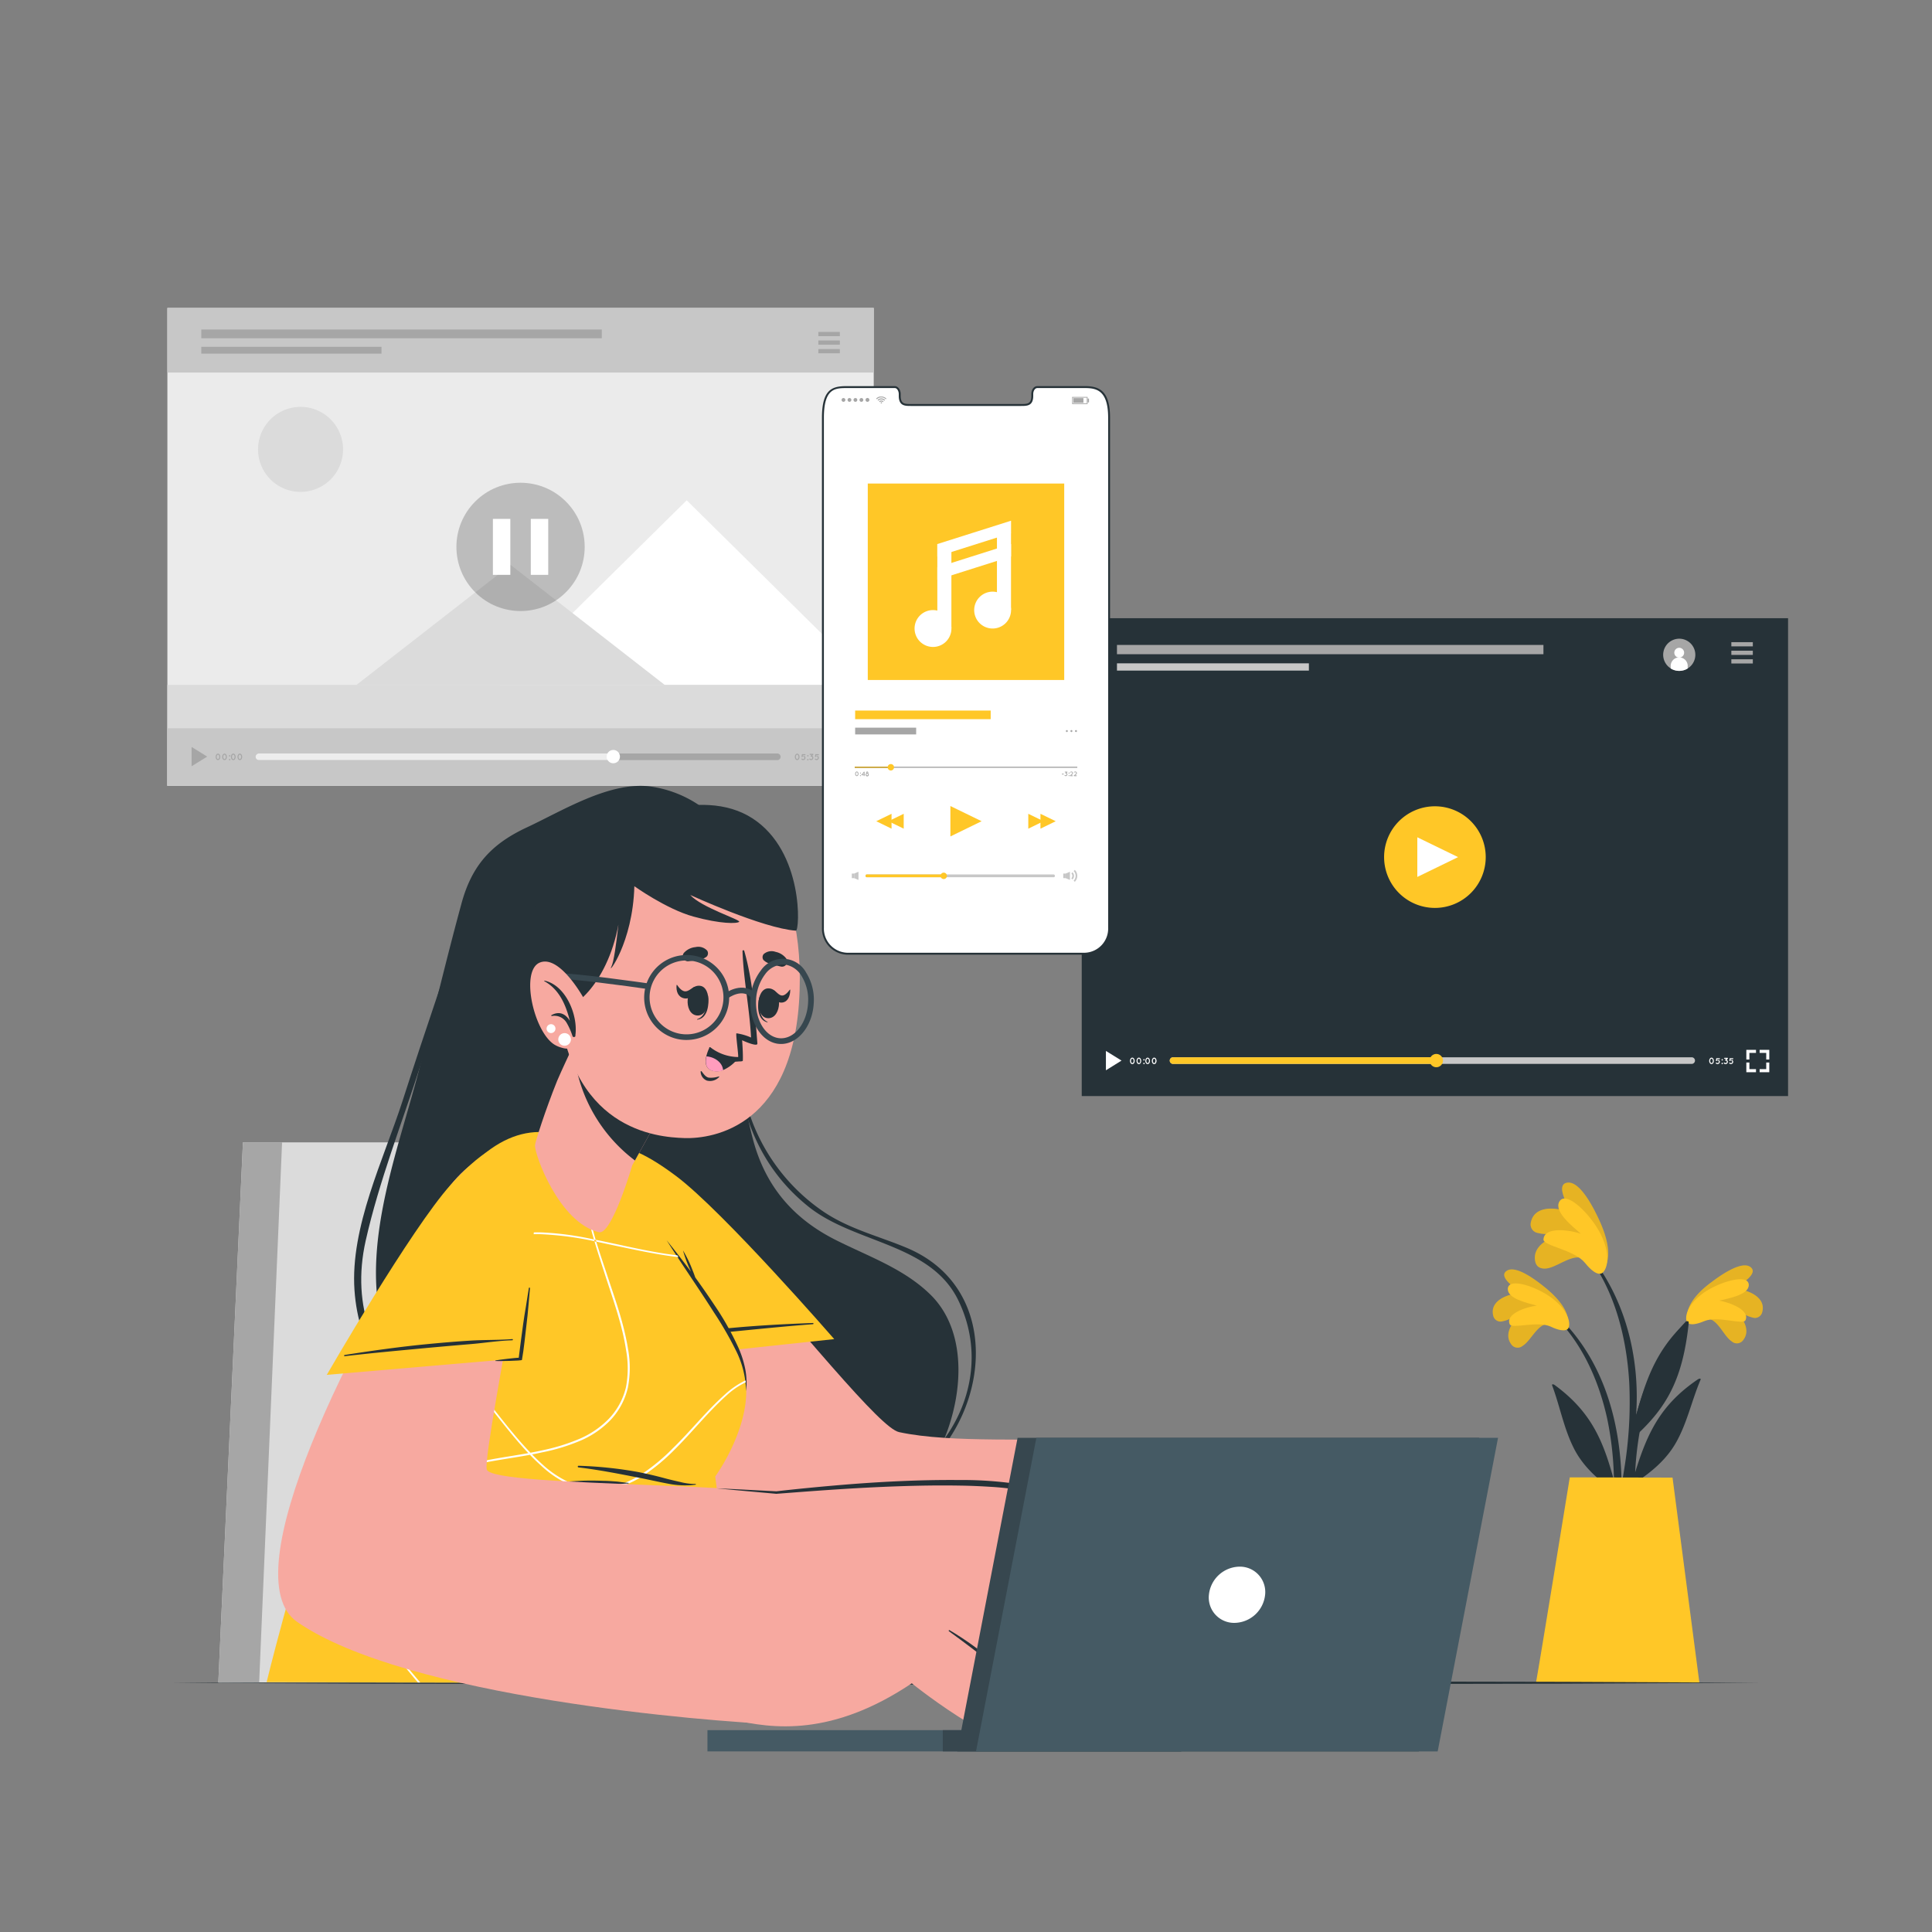 <svg xmlns="http://www.w3.org/2000/svg" viewBox="0 0 500 500"><rect x="0" y="0" width="500" height="500" fill="#808080" stroke="none"/><g id="freepik--Screens--inject-2"><rect x="279.95" y="159.99" width="182.8" height="123.67" style="fill:#263238"></rect><path d="M362.06,231.12a13.15,13.15,0,1,1,18.59,0A13.15,13.15,0,0,1,362.06,231.12Z" style="fill:#FFC727"></path><polygon points="366.8 226.95 366.8 216.69 377.35 221.82 366.8 226.95" style="fill:#fff"></polygon><path d="M437.8,273.62H303.59a.86.86,0,0,0,0,1.72H437.8a.86.86,0,1,0,0-1.72Z" style="fill:#c7c7c7"></path><path d="M303.59,273.62a.86.86,0,0,0,0,1.72h68.09v-1.72Z" style="fill:#FFC727"></path><path d="M370,274.48a1.72,1.72,0,1,1,1.72,1.72A1.72,1.72,0,0,1,370,274.48Z" style="fill:#FFC727"></path><polygon points="451.95 271.7 451.95 272.49 451.95 274.2 452.74 274.2 452.74 272.49 454.45 272.49 454.45 271.7 452.74 271.7 451.95 271.7" style="fill:#fff"></polygon><polygon points="457.1 271.7 455.39 271.7 455.39 272.49 457.1 272.49 457.1 274.2 457.89 274.2 457.89 272.49 457.89 271.7 457.1 271.7" style="fill:#fff"></polygon><polygon points="457.1 276.69 455.39 276.69 455.39 277.49 457.1 277.49 457.89 277.49 457.89 276.69 457.89 274.98 457.1 274.98 457.1 276.69" style="fill:#fff"></polygon><polygon points="452.74 274.98 451.95 274.98 451.95 276.69 451.95 277.49 452.74 277.49 454.45 277.49 454.45 276.69 452.74 276.69 452.74 274.98" style="fill:#fff"></polygon><polygon points="286.21 271.98 286.21 276.99 290.25 274.48 286.21 271.98" style="fill:#fff"></polygon><path d="M292.44,274.55a1,1,0,0,1,.16-.56.5.5,0,0,1,.89,0,1.08,1.08,0,0,1,0,1.13.5.5,0,0,1-.89,0A1,1,0,0,1,292.44,274.55Zm.94,0a.84.84,0,0,0-.11-.42c-.07-.1-.15-.15-.22-.14a.26.26,0,0,0-.23.14.75.75,0,0,0-.11.42.78.78,0,0,0,.11.43.25.25,0,0,0,.45,0A.88.88,0,0,0,293.38,274.55Z" style="fill:#fff"></path><path d="M294.14,274.55a1,1,0,0,1,.16-.56.49.49,0,0,1,.88,0,1,1,0,0,1,.16.56,1,1,0,0,1-.16.57.49.49,0,0,1-.88,0A1,1,0,0,1,294.14,274.55Zm.94,0a.75.75,0,0,0-.12-.42c-.07-.1-.14-.15-.22-.14s-.15,0-.22.14a.75.75,0,0,0-.12.42.78.78,0,0,0,.12.43.28.28,0,0,0,.22.14A.27.27,0,0,0,295,275,.78.78,0,0,0,295.08,274.55Z" style="fill:#fff"></path><path d="M296.06,274.1a.18.18,0,1,1-.18.18A.18.18,0,0,1,296.06,274.1Zm0,.95a.18.18,0,0,1,.18.18.18.18,0,0,1-.36,0A.18.18,0,0,1,296.06,275.05Z" style="fill:#fff"></path><path d="M296.41,274.55a1,1,0,0,1,.16-.56.52.52,0,0,1,.44-.27.53.53,0,0,1,.44.27,1.08,1.08,0,0,1,0,1.13.56.56,0,0,1-.44.27.54.54,0,0,1-.44-.27A1,1,0,0,1,296.41,274.55Zm.94,0a.75.75,0,0,0-.12-.42c-.07-.1-.15-.15-.22-.14s-.15,0-.23.14a.84.84,0,0,0-.11.42.88.88,0,0,0,.11.43.31.31,0,0,0,.23.14.28.28,0,0,0,.22-.14A.78.78,0,0,0,297.35,274.55Z" style="fill:#fff"></path><path d="M298.1,274.55a1,1,0,0,1,.16-.56.5.5,0,0,1,.89,0,1.08,1.08,0,0,1,0,1.13.5.5,0,0,1-.89,0A1,1,0,0,1,298.1,274.55Zm.94,0a.84.84,0,0,0-.11-.42c-.07-.1-.15-.15-.22-.14a.26.26,0,0,0-.23.14.75.75,0,0,0-.11.42.78.78,0,0,0,.11.43.25.25,0,0,0,.45,0A.88.88,0,0,0,299,274.55Z" style="fill:#fff"></path><path d="M442.34,274.55a1,1,0,0,1,.16-.56.53.53,0,0,1,.44-.27.52.52,0,0,1,.44.27,1,1,0,0,1,.16.56,1,1,0,0,1-.16.57.54.54,0,0,1-.44.27.56.56,0,0,1-.44-.27A1,1,0,0,1,442.34,274.55Zm.94,0a.84.84,0,0,0-.11-.42.26.26,0,0,0-.23-.14c-.07,0-.15,0-.22.14a.75.75,0,0,0-.12.42.78.78,0,0,0,.12.43.25.25,0,0,0,.45,0A.88.88,0,0,0,443.28,274.55Z" style="fill:#fff"></path><path d="M444.91,274.38a.58.58,0,0,1,.18.42.62.62,0,0,1-.59.59h0a.55.55,0,0,1-.41-.18.12.12,0,0,1,0-.19.14.14,0,0,1,.19,0,.29.29,0,0,0,.23.1.34.34,0,0,0,.32-.32.29.29,0,0,0-.1-.23.27.27,0,0,0-.22-.09.29.29,0,0,0-.23.09.14.14,0,0,1-.19,0l0,0h0v0h0v0l.07-.62a.15.15,0,0,1,.06-.09h0l.06,0h.7a.14.14,0,0,1,.14.14.13.13,0,0,1-.14.13h-.58l0,.24a.41.41,0,0,1,.16,0A.54.54,0,0,1,444.91,274.38Z" style="fill:#fff"></path><path d="M445.71,274.1a.18.18,0,1,1-.18.18A.18.18,0,0,1,445.71,274.1Zm0,.95a.18.18,0,0,1,.18.18.18.18,0,0,1-.36,0A.18.18,0,0,1,445.71,275.05Z" style="fill:#fff"></path><path d="M447,274.38a.58.58,0,0,1,.17.41.63.63,0,0,1-.17.42.59.59,0,0,1-.42.18.58.58,0,0,1-.42-.18.13.13,0,0,1,.19-.19.32.32,0,0,0,.23.09.31.31,0,0,0,.22-.09.29.29,0,0,0,.1-.23.34.34,0,0,0-.32-.32.12.12,0,0,1-.1,0h0a.13.13,0,0,1,0-.19l.25-.25h-.39a.13.13,0,0,1-.13-.14.13.13,0,0,1,.13-.13h.7a.13.13,0,0,1,.14.13.14.14,0,0,1,0,.07l0,0-.3.31A.66.66,0,0,1,447,274.38Z" style="fill:#fff"></path><path d="M448.38,274.38a.61.61,0,0,1,.17.42.58.58,0,0,1-.17.41.59.59,0,0,1-.42.18h0a.57.57,0,0,1-.41-.18.13.13,0,0,1,.19-.19.29.29,0,0,0,.23.1.32.32,0,0,0,.23-.1.31.31,0,0,0,.09-.22.32.32,0,0,0-.09-.23.31.31,0,0,0-.23-.09.29.29,0,0,0-.23.09.14.14,0,0,1-.19,0l0,0h0v0h0v0l.07-.62a.15.15,0,0,1,.06-.09h0l.06,0h.7a.14.14,0,0,1,.14.14.13.13,0,0,1-.14.13h-.58l0,.24a.44.44,0,0,1,.16,0A.58.58,0,0,1,448.38,274.38Z" style="fill:#fff"></path><path d="M436.77,173a3.86,3.86,0,0,1-1.2.5,4.16,4.16,0,1,1,1.2-.5Z" style="fill:#a6a6a6"></path><path d="M435.85,168.92a1.27,1.27,0,1,1-1.27-1.27A1.27,1.27,0,0,1,435.85,168.92Z" style="fill:#fff"></path><path d="M436.77,172.43V173a3.86,3.86,0,0,1-1.2.5,4.14,4.14,0,0,1-3.19-.5v-.52a2.2,2.2,0,1,1,4.39,0Z" style="fill:#fff"></path><rect x="448.07" y="166.19" width="5.56" height="1.09" style="fill:#a6a6a6"></rect><rect x="448.07" y="168.4" width="5.56" height="1.09" style="fill:#a6a6a6"></rect><rect x="448.07" y="170.62" width="5.56" height="1.09" style="fill:#a6a6a6"></rect><rect x="289.07" y="166.91" width="110.37" height="2.4" style="fill:#a6a6a6"></rect><rect x="289.07" y="171.67" width="49.67" height="1.88" style="fill:#c7c7c7"></rect><rect x="43.32" y="79.7" width="182.8" height="123.67" style="fill:#ebebeb"></rect><path d="M67,114.12a11,11,0,1,0,8.6-8.6A11,11,0,0,0,67,114.12Z" style="fill:#dbdbdb"></path><polygon points="129.32 177.27 226.12 177.27 177.72 129.48 129.32 177.27" style="fill:#fff"></polygon><polygon points="92.18 177.31 172.1 177.31 132.14 146.19 92.18 177.31" style="fill:#dbdbdb"></polygon><rect x="43.32" y="177.25" width="182.8" height="26.11" style="fill:#dbdbdb"></rect><rect x="43.32" y="188.47" width="182.8" height="14.89" style="fill:#c7c7c7"></rect><rect x="43.32" y="79.7" width="182.8" height="16.71" style="fill:#c7c7c7"></rect><circle cx="134.72" cy="141.53" r="16.6" transform="translate(-60.62 136.72) rotate(-45)" style="opacity:0.2"></circle><path d="M201.16,195H67a.86.86,0,0,0,0,1.72H201.16a.86.86,0,1,0,0-1.72Z" style="fill:#a6a6a6"></path><path d="M67,195a.86.86,0,0,0,0,1.72h91.8V195Z" style="fill:#fff;opacity:0.8"></path><path d="M157,195.81a1.72,1.72,0,1,1,1.72,1.72A1.72,1.72,0,0,1,157,195.81Z" style="fill:#fff"></path><polygon points="215.32 193.02 215.32 193.81 215.32 195.53 216.11 195.53 216.11 193.81 217.82 193.81 217.82 193.02 216.11 193.02 215.32 193.02" style="fill:#a6a6a6"></polygon><polygon points="220.47 193.02 218.76 193.02 218.76 193.81 220.47 193.81 220.47 195.53 221.26 195.53 221.26 193.81 221.26 193.02 220.47 193.02" style="fill:#a6a6a6"></polygon><polygon points="220.47 198.02 218.76 198.02 218.76 198.81 220.47 198.81 221.26 198.81 221.26 198.02 221.26 196.31 220.47 196.31 220.47 198.02" style="fill:#a6a6a6"></polygon><polygon points="216.11 196.31 215.32 196.31 215.32 198.02 215.32 198.81 216.11 198.81 217.82 198.81 217.82 198.02 216.11 198.02 216.11 196.31" style="fill:#a6a6a6"></polygon><polygon points="49.58 193.3 49.58 198.31 53.62 195.81 49.58 193.3" style="fill:#a6a6a6"></polygon><path d="M55.81,195.88a1,1,0,0,1,.16-.57.56.56,0,0,1,.44-.27.54.54,0,0,1,.44.27,1,1,0,0,1,.16.57,1,1,0,0,1-.16.57.53.53,0,0,1-.44.26.54.54,0,0,1-.44-.26A1.08,1.08,0,0,1,55.81,195.88Zm.94,0a.81.81,0,0,0-.12-.43.25.25,0,0,0-.22-.14.28.28,0,0,0-.22.14.81.81,0,0,0-.12.43.75.75,0,0,0,.12.42.3.3,0,0,0,.22.15.27.27,0,0,0,.22-.15A.75.75,0,0,0,56.75,195.88Z" style="fill:#a6a6a6"></path><path d="M57.5,195.88a1,1,0,0,1,.17-.57.54.54,0,0,1,.44-.27.56.56,0,0,1,.44.27,1,1,0,0,1,.16.57,1.08,1.08,0,0,1-.16.57.54.54,0,0,1-.44.26.53.53,0,0,1-.44-.26A1.09,1.09,0,0,1,57.5,195.88Zm.94,0a.81.81,0,0,0-.11-.43.25.25,0,0,0-.45,0,.91.91,0,0,0-.11.43.84.84,0,0,0,.11.42.24.24,0,0,0,.45,0A.75.75,0,0,0,58.44,195.88Z" style="fill:#a6a6a6"></path><path d="M59.43,195.42a.19.19,0,0,1,.18.18.19.19,0,0,1-.18.18.18.18,0,0,1-.18-.18A.19.19,0,0,1,59.43,195.42Zm0,1a.18.18,0,0,1,0,.36.18.18,0,1,1,0-.36Z" style="fill:#a6a6a6"></path><path d="M59.77,195.88a1,1,0,0,1,.16-.57.5.5,0,0,1,.89,0,1,1,0,0,1,.16.57,1.08,1.08,0,0,1-.16.57.51.51,0,0,1-.89,0A1.08,1.08,0,0,1,59.77,195.88Zm.94,0a.81.81,0,0,0-.11-.43.25.25,0,0,0-.45,0,.81.81,0,0,0-.11.43.75.75,0,0,0,.11.42.24.24,0,0,0,.45,0A.75.75,0,0,0,60.71,195.88Z" style="fill:#a6a6a6"></path><path d="M61.47,195.88a1,1,0,0,1,.16-.57.49.49,0,0,1,.88,0,1,1,0,0,1,.16.57,1.08,1.08,0,0,1-.16.57.5.5,0,0,1-.88,0A1,1,0,0,1,61.47,195.88Zm.94,0a.81.81,0,0,0-.12-.43.25.25,0,0,0-.22-.14.28.28,0,0,0-.22.14.81.81,0,0,0-.12.43.75.75,0,0,0,.12.42.3.3,0,0,0,.22.15.27.27,0,0,0,.22-.15A.75.75,0,0,0,62.41,195.88Z" style="fill:#a6a6a6"></path><path d="M205.71,195.88a1,1,0,0,1,.16-.57.54.54,0,0,1,.44-.27.56.56,0,0,1,.44.27,1,1,0,0,1,.16.57,1.08,1.08,0,0,1-.16.57.54.54,0,0,1-.44.26.53.53,0,0,1-.44-.26A1,1,0,0,1,205.71,195.88Zm.94,0a.81.81,0,0,0-.12-.43.28.28,0,0,0-.22-.14.31.31,0,0,0-.23.14.91.91,0,0,0-.11.43.84.84,0,0,0,.11.42.33.33,0,0,0,.23.15.3.3,0,0,0,.22-.15A.75.75,0,0,0,206.65,195.88Z" style="fill:#a6a6a6"></path><path d="M208.28,195.7a.57.57,0,0,1,.17.42.63.63,0,0,1-.17.42.61.61,0,0,1-.42.17h0a.63.63,0,0,1-.42-.17.14.14,0,0,1,0-.19.12.12,0,0,1,.19,0,.35.35,0,0,0,.23.09.33.33,0,0,0,.23-.09.35.35,0,0,0,.09-.23.31.31,0,0,0-.32-.32.35.35,0,0,0-.23.09.14.14,0,0,1-.19,0l0,0h0v0h0a0,0,0,0,1,0,0l.07-.62a.11.11,0,0,1,.06-.09h0l.07,0h.7a.13.13,0,0,1,.13.14.13.13,0,0,1-.13.13h-.59l0,.24a.47.47,0,0,1,.16,0A.57.57,0,0,1,208.28,195.7Z" style="fill:#a6a6a6"></path><path d="M209.07,195.42a.19.19,0,0,1,.18.18.18.18,0,0,1-.18.18.18.18,0,0,1-.17-.18A.18.18,0,0,1,209.07,195.42Zm0,1a.18.18,0,1,1,0,.36.18.18,0,0,1,0-.36Z" style="fill:#a6a6a6"></path><path d="M210.32,195.7a.54.54,0,0,1,.17.41.57.57,0,0,1-.17.42.58.58,0,0,1-.42.18.55.55,0,0,1-.41-.18.12.12,0,0,1,0-.19.14.14,0,0,1,.19,0,.28.28,0,0,0,.22.1.29.29,0,0,0,.23-.1.33.33,0,0,0,.1-.23.32.32,0,0,0-.1-.22.33.33,0,0,0-.23-.1.09.09,0,0,1-.09,0h0a.14.14,0,0,1,0-.19l.24-.25h-.38a.14.14,0,0,1-.14-.14.13.13,0,0,1,.14-.13h.7a.13.13,0,0,1,.13.13.15.15,0,0,1,0,.07l0,0-.3.31A.52.52,0,0,1,210.32,195.7Z" style="fill:#a6a6a6"></path><path d="M211.74,195.7a.58.58,0,0,1,.18.42.6.6,0,0,1-.6.59h0a.58.58,0,0,1-.41-.17.13.13,0,0,1,.19-.19.31.31,0,0,0,.22.09.32.32,0,0,0,.23-.09.37.37,0,0,0,.1-.23.29.29,0,0,0-.1-.23.32.32,0,0,0-.23-.09.31.31,0,0,0-.22.09.14.14,0,0,1-.19,0l0,0h0v0h0v0l.07-.62a.15.15,0,0,1,.06-.09h0a.08.08,0,0,1,.06,0h.7a.14.14,0,0,1,.14.14.13.13,0,0,1-.14.13h-.59l0,.24a.39.39,0,0,1,.15,0A.55.55,0,0,1,211.74,195.7Z" style="fill:#a6a6a6"></path><rect x="127.56" y="134.29" width="4.51" height="14.48" style="fill:#fff"></rect><rect x="137.37" y="134.29" width="4.51" height="14.48" style="fill:#fff"></rect><rect x="211.79" y="85.9" width="5.56" height="1.1" style="fill:#a6a6a6"></rect><rect x="211.79" y="88.12" width="5.56" height="1.09" style="fill:#a6a6a6"></rect><rect x="211.79" y="90.33" width="5.56" height="1.1" style="fill:#a6a6a6"></rect><rect x="52.09" y="85.28" width="103.65" height="2.26" style="fill:#a6a6a6"></rect><rect x="52.09" y="89.75" width="46.64" height="1.77" style="fill:#a6a6a6"></rect><path d="M287,108.14V240.08a6.5,6.5,0,0,1-6.24,6.74H219.22a6.5,6.5,0,0,1-6.25-6.74V108.14c0-7.59,2.79-8,6.25-8h12.33c.72,0,1.3.81,1.3,1.82v.44c0,2.36,1.3,2.37,2.89,2.37h28.52c1.61,0,2.89,0,2.89-2.37V102c0-1,.58-1.82,1.31-1.82h12.33C284.24,100.18,287,101.19,287,108.14Z" style="fill:#fff"></path><path d="M280.79,247.07H219.22a6.77,6.77,0,0,1-6.5-7V108.14c0-7.61,2.82-8.21,6.5-8.21h12.33c.86,0,1.55.93,1.55,2.07v.44c0,2.12,1.05,2.12,2.64,2.12h28.52c1.59,0,2.64,0,2.64-2.12V102c0-1.16.68-2.07,1.56-2.07h12.33c3.89,0,6.49,1.39,6.49,8.21V240.08A6.76,6.76,0,0,1,280.79,247.07ZM219.22,100.43c-3.09,0-6,0-6,7.71V240.08a6.26,6.26,0,0,0,6,6.49h61.57a6.26,6.26,0,0,0,6-6.49V108.14c0-7.12-3-7.71-6-7.71H268.46c-.59,0-1.06.7-1.06,1.57v.44c0,2.62-1.6,2.62-3.14,2.62H235.74c-1.54,0-3.14,0-3.14-2.62V102c0-.85-.48-1.57-1-1.57Z" style="fill:#263238"></path><g id="freepik--u5Zjqx--inject-2"><path d="M229.42,103.14l-.12.12-.07.07a1.6,1.6,0,0,0-1.14-.48,1.56,1.56,0,0,0-1.15.48l-.07-.07-.12-.12h0l.15-.13a2.12,2.12,0,0,1,.35-.23,1.9,1.9,0,0,1,.46-.15l.23,0h.2l.16,0a1.43,1.43,0,0,1,.42.1,1.51,1.51,0,0,1,.29.13l.28.19.12.12Z" style="fill:#a6a6a6"></path><path d="M227.31,103.7l-.18-.19a1.29,1.29,0,0,1,.76-.38,1.35,1.35,0,0,1,1.16.38l-.19.19a1.07,1.07,0,0,0-.77-.32A1.1,1.1,0,0,0,227.31,103.7Z" style="fill:#a6a6a6"></path><path d="M228.67,103.89l-.19.19a.54.54,0,0,0-.39-.17.54.54,0,0,0-.4.17l-.19-.19A.82.82,0,0,1,228.67,103.89Z" style="fill:#a6a6a6"></path><circle cx="228.09" cy="104.25" r="0.17" style="fill:#a6a6a6"></circle></g><path d="M217.8,103.5a.49.49,0,1,1,.49.49A.49.49,0,0,1,217.8,103.5Z" style="fill:#a6a6a6"></path><path d="M219.35,103.5a.49.49,0,1,1,.49.49A.49.49,0,0,1,219.35,103.5Z" style="fill:#a6a6a6"></path><path d="M220.89,103.5a.49.49,0,1,1,.49.49A.49.49,0,0,1,220.89,103.5Z" style="fill:#a6a6a6"></path><path d="M222.44,103.5a.49.49,0,1,1,.49.49A.49.49,0,0,1,222.44,103.5Z" style="fill:#a6a6a6"></path><path d="M224,103.5a.5.5,0,1,1,.49.49A.49.49,0,0,1,224,103.5Z" style="fill:#a6a6a6"></path><path d="M281.47,104.57h-4v-1.85h4Zm-3.79-.2h3.59v-1.45h-3.59Z" style="fill:#a6a6a6"></path><rect x="277.81" y="103.03" width="2.58" height="1.22" style="fill:#a6a6a6"></rect><rect x="281.47" y="103.15" width="0.36" height="0.99" style="fill:#a6a6a6"></rect><rect x="221.2" y="198.42" width="57.6" height="0.29" style="fill:#a6a6a6"></rect><rect x="221.2" y="198.42" width="9.35" height="0.29" style="fill:#FFC727"></rect><rect x="221.2" y="198.42" width="9.35" height="0.29" style="opacity:0.2"></rect><path d="M231.38,198.57a.83.83,0,1,1-.83-.83A.83.83,0,0,1,231.38,198.57Z" style="fill:#FFC727"></path><path d="M221.31,200.26a.68.68,0,0,1,.12-.4.38.38,0,0,1,.31-.19.41.41,0,0,1,.32.19.75.75,0,0,1,.11.4.76.76,0,0,1-.11.41.43.43,0,0,1-.32.19.4.4,0,0,1-.31-.19A.69.69,0,0,1,221.31,200.26Zm.67,0a.53.53,0,0,0-.08-.3c-.05-.07-.11-.11-.16-.1s-.11,0-.16.1a.6.6,0,0,0,0,.6.17.17,0,0,0,.32,0A.53.53,0,0,0,222,200.26Z" style="fill:#a6a6a6"></path><path d="M222.68,199.94a.12.12,0,0,1,.12.13.12.12,0,0,1-.12.12.12.12,0,0,1-.13-.12A.13.13,0,0,1,222.68,199.94Zm0,.68a.12.12,0,0,1,.12.12.12.12,0,0,1-.12.13.13.13,0,0,1-.13-.13A.12.12,0,0,1,222.68,200.62Z" style="fill:#a6a6a6"></path><path d="M223.83,200.54a.09.09,0,0,1-.1.09h0v.13a.1.1,0,0,1-.1.1.09.09,0,0,1-.09-.1v-.13H223s0,0-.05,0a.09.09,0,0,1,0-.13l.63-.78h.17v.69h0A.09.09,0,0,1,223.83,200.54Zm-.3-.51-.34.42h.34Z" style="fill:#a6a6a6"></path><path d="M224.84,200.45a.41.41,0,1,1-.81,0,.42.42,0,0,1,.18-.34.23.23,0,0,1-.06-.16.28.28,0,0,1,.29-.28.27.27,0,0,1,.27.28.28.28,0,0,1-.05.16A.42.42,0,0,1,224.84,200.45Zm-.19,0a.21.21,0,0,0-.21-.22.22.22,0,1,0,0,.44A.21.21,0,0,0,224.65,200.45Zm-.31-.5a.09.09,0,0,0,.1.09.09.09,0,0,0,.09-.09.1.1,0,0,0-.09-.1A.1.1,0,0,0,224.34,200Z" style="fill:#a6a6a6"></path><path d="M274.8,200.34a.1.1,0,0,1,.1-.1h.32a.1.1,0,0,1,.1.1.11.11,0,0,1-.1.1h-.32A.11.11,0,0,1,274.8,200.34Z" style="fill:#a6a6a6"></path><path d="M276.12,200.14a.42.42,0,0,1,.12.29.42.42,0,0,1-.12.3.44.44,0,0,1-.3.12.42.42,0,0,1-.3-.12.1.1,0,0,1,0-.14.12.12,0,0,1,.14,0,.2.2,0,0,0,.16.07.21.21,0,0,0,.16-.07.23.23,0,0,0-.16-.39.09.09,0,0,1-.07,0h0a.11.11,0,0,1,0-.14l.18-.17h-.28a.09.09,0,0,1-.09-.1.09.09,0,0,1,.09-.09h.5a.09.09,0,0,1,.1.09s0,0,0,.05l0,0-.21.22A.47.47,0,0,1,276.12,200.14Z" style="fill:#a6a6a6"></path><path d="M276.67,199.94a.13.13,0,0,1,.13.13.13.13,0,0,1-.26,0A.13.13,0,0,1,276.67,199.94Zm0,.68a.12.12,0,0,1,.13.12.13.13,0,0,1-.26,0A.12.12,0,0,1,276.67,200.62Z" style="fill:#a6a6a6"></path><path d="M277.68,200.76a.09.09,0,0,1-.09.1H277a.1.1,0,0,1-.06-.17l.5-.45a.21.21,0,0,0,.07-.16.2.2,0,0,0-.06-.15.2.2,0,0,0-.16-.07.3.3,0,0,0-.15,0l-.05.05a.09.09,0,0,1-.13,0,.09.09,0,0,1,0-.13l.05,0a.38.38,0,0,1,.27-.1.39.39,0,0,1,.3.13.43.43,0,0,1,.11.28.41.41,0,0,1-.14.3l-.32.29h.37A.09.09,0,0,1,277.68,200.76Z" style="fill:#a6a6a6"></path><path d="M278.68,200.76a.09.09,0,0,1-.1.1H278a.1.1,0,0,1-.06-.17l.5-.45a.21.21,0,0,0,.07-.16.2.2,0,0,0-.06-.15.2.2,0,0,0-.16-.07.3.3,0,0,0-.15,0l-.05.05a.09.09,0,1,1-.12-.14l.05,0a.38.38,0,0,1,.27-.1.39.39,0,0,1,.3.13.43.43,0,0,1,.11.28.41.41,0,0,1-.14.3l-.32.29h.36A.09.09,0,0,1,278.68,200.76Z" style="fill:#a6a6a6"></path><rect x="220.45" y="226.08" width="0.61" height="1.18" style="fill:#c7c7c7"></rect><polygon points="221.05 226.08 222.17 225.61 222.17 227.73 221.05 227.26 221.05 226.08" style="fill:#c7c7c7"></polygon><rect x="224" y="226.31" width="49" height="0.72" rx="0.3" style="fill:#c7c7c7"></rect><rect x="224" y="226.31" width="20.24" height="0.72" rx="0.3" style="fill:#FFC727"></rect><rect x="275.17" y="226.08" width="0.61" height="1.18" style="fill:#c7c7c7"></rect><polygon points="275.78 226.08 276.9 225.61 276.9 227.73 275.78 227.26 275.78 226.08" style="fill:#c7c7c7"></polygon><g id="freepik--u5zjqx--inject-2"><path d="M277.86,225.43l.3-.3a2.17,2.17,0,0,1,0,3.08l-.3-.3a1.76,1.76,0,0,0,0-2.48Z" style="fill:#c7c7c7"></path><path d="M277.52,226.67a.86.86,0,0,0-.26-.63l.3-.3a1.32,1.32,0,0,1,0,1.87l-.3-.31a.86.86,0,0,0,.26-.63" style="fill:#c7c7c7"></path></g><path d="M245.07,226.67a.83.83,0,1,1-.83-.83A.83.83,0,0,1,245.07,226.67Z" style="fill:#FFC727"></path><rect x="221.31" y="183.89" width="35.08" height="2.23" style="fill:#FFC727"></rect><rect x="221.31" y="188.32" width="15.79" height="1.75" style="fill:#a6a6a6"></rect><polygon points="245.96 216.47 245.96 208.6 254.04 212.53 245.96 216.47" style="fill:#FFC727"></polygon><polygon points="269.27 214.46 269.27 210.61 273.22 212.53 269.27 214.46" style="fill:#FFC727"></polygon><polygon points="266.12 214.46 266.12 210.61 270.07 212.53 266.12 214.46" style="fill:#FFC727"></polygon><polygon points="230.73 210.61 230.73 214.46 226.78 212.53 230.73 210.61" style="fill:#FFC727"></polygon><polygon points="233.88 210.61 233.88 214.46 229.93 212.53 233.88 210.61" style="fill:#FFC727"></polygon><path d="M276.35,189.2a.25.25,0,0,1-.5,0,.25.25,0,1,1,.5,0Z" style="fill:#a6a6a6"></path><path d="M277.54,189.2a.26.26,0,0,1-.26.25.25.25,0,0,1-.25-.25.26.26,0,0,1,.25-.26A.26.26,0,0,1,277.54,189.2Z" style="fill:#a6a6a6"></path><path d="M278.72,189.2a.25.25,0,0,1-.25.25.26.26,0,0,1-.26-.25.26.26,0,0,1,.26-.26A.26.26,0,0,1,278.72,189.2Z" style="fill:#a6a6a6"></path><rect x="224.58" y="125.14" width="50.84" height="50.84" style="fill:#FFC727"></rect><path d="M246.23,162.66a4.77,4.77,0,1,1-4.77-4.77A4.77,4.77,0,0,1,246.23,162.66Z" style="fill:#fff"></path><rect x="242.58" y="140.8" width="3.64" height="21.8" style="fill:#fff"></rect><path d="M261.66,157.89a4.77,4.77,0,1,1-4.77-4.77A4.78,4.78,0,0,1,261.66,157.89Z" style="fill:#fff"></path><rect x="258.01" y="137.92" width="3.64" height="19.92" style="fill:#fff"></rect><polygon points="261.66 137.97 242.58 144.01 242.58 140.8 261.66 134.76 261.66 137.97" style="fill:#fff"></polygon><polygon points="261.66 144.01 242.58 150.05 242.58 146.84 261.66 140.8 261.66 144.01" style="fill:#fff"></polygon></g><g id="freepik--Plant--inject-2"><path d="M403.47,340.88c15.62,15.29,18.24,38.95,14.95,59.67-.09.48-.82.35-.82-.09,0-4.72.15-9.4.13-14.06-.08-.21-.15-.41-.24-.63-4.08-3-7.82-6.31-10.15-10.9-2.61-5.13-3.63-10.92-5.63-16.28-.18-.51.36-.36.72-.09,9.5,7,12.53,14.55,15.26,24.62A84.45,84.45,0,0,0,416,367.43c-2.06-9.56-6.12-19-13-26.14A.29.29,0,0,1,403.47,340.88Z" style="fill:#263238"></path><path d="M400.53,342.66c-2.69.09-4.37,4.39-6.47,5.64a2,2,0,0,1-3-.47c-2.08-2.89.77-6.47,3.45-8.47-1.92.79-3.51,2.18-5.57,2.57a1.94,1.94,0,0,1-2.51-1.51c-.91-3.95,4-5.7,7.44-5.79-1.65-1.14-6.37-4.26-3.86-5.79s8.08,2.92,9.89,4.38c2.65,2.16,5.82,5.38,5.94,8.75C406,345.91,402.6,343.48,400.53,342.66Z" style="fill:#FFC727"></path><path d="M400.53,342.66c-2.69.09-4.37,4.39-6.47,5.64a2,2,0,0,1-3-.47c-2.08-2.89.77-6.47,3.45-8.47-1.92.79-3.51,2.18-5.57,2.57a1.94,1.94,0,0,1-2.51-1.51c-.91-3.95,4-5.7,7.44-5.79-1.65-1.14-6.37-4.26-3.86-5.79s8.08,2.92,9.89,4.38c2.65,2.16,5.82,5.38,5.94,8.75C406,345.91,402.6,343.48,400.53,342.66Z" style="opacity:0.1"></path><path d="M401.31,343.32c-3.44-1.56-10,.69-10.6-.61-1.14-2.65,4.14-4.46,7-4.82-2.62-.71-7.64-1.84-7.49-4.37.19-3.09,7.71-.43,11.51,2.49,4.8,3.67,4.77,7.22,4,7.93C404.6,344.91,401.87,343.58,401.31,343.32Z" style="fill:#FFC727"></path><path d="M439,339.36c-16.19,14.69-19.71,38.23-17.21,59.07.07.47.8.37.82-.07.18-4.71.21-9.39.4-14.05.1-.21.18-.41.27-.62,4.19-2.8,8.06-6,10.56-10.51,2.8-5,4-10.77,6.24-16.05.21-.5-.35-.37-.72-.12-9.76,6.64-13.07,14.06-16.18,24a84.41,84.41,0,0,1,2.25-15.62c2.41-9.48,6.83-18.8,14-25.63A.29.29,0,0,0,439,339.36Z" style="fill:#263238"></path><path d="M441.91,341.26c2.68.19,4.2,4.55,6.25,5.88a2,2,0,0,0,3-.36c2.18-2.81-.53-6.49-3.13-8.59,1.89.86,3.42,2.3,5.47,2.77a1.94,1.94,0,0,0,2.57-1.41c1.06-3.91-3.83-5.85-7.22-6.06,1.69-1.09,6.53-4,4.08-5.64s-8.19,2.6-10.05,4c-2.74,2-6,5.15-6.27,8.51C436.28,344.29,439.81,342,441.91,341.26Z" style="fill:#FFC727"></path><path d="M441.91,341.26c2.68.19,4.2,4.55,6.25,5.88a2,2,0,0,0,3-.36c2.18-2.81-.53-6.49-3.13-8.59,1.89.86,3.42,2.3,5.47,2.77a1.94,1.94,0,0,0,2.57-1.41c1.06-3.91-3.83-5.85-7.22-6.06,1.69-1.09,6.53-4,4.08-5.64s-8.19,2.6-10.05,4c-2.74,2-6,5.15-6.27,8.51C436.28,344.29,439.81,342,441.91,341.26Z" style="opacity:0.1"></path><path d="M441.11,341.89c3.49-1.43,10,1.07,10.61-.21,1.24-2.6-4-4.62-6.8-5.08,2.65-.61,7.71-1.55,7.66-4.08-.07-3.09-7.69-.73-11.6,2-4.93,3.5-5,7-4.27,7.78C437.76,343.35,440.53,342.12,441.11,341.89Z" style="fill:#FFC727"></path><path d="M422.48,378.16a158.48,158.48,0,0,1-5,23.22.58.58,0,0,1-1.13-.23c1.06-7.16,3-14.18,4.06-21.34a107.05,107.05,0,0,0,1.24-21.9c-.68-12.06-3.95-24.89-11.82-34.33-.17-.22.19-.54.37-.33,15.76,18.37,13.25,40.89,13.24,42.91,2.23-7.6,4.52-16.32,13-24.07.37-.33.65-.17.59.4-1.51,14.1-5.43,21.47-13.61,29C423.13,373.73,422.84,376,422.48,378.16Z" style="fill:#263238"></path><path d="M409.67,325.69c-2.84-1.26-6.75,2.35-9.55,2.6-1.49.13-2.59-.45-2.84-2-.7-4.05,4.05-6.32,7.84-7.05-2.39-.15-4.73.49-7.07-.14a2.24,2.24,0,0,1-1.85-2.83c1-4.55,7.07-3.88,10.64-2.26-1.14-2-4.47-7.63-1.1-7.95s6.92,7.09,8.06,9.52c1.67,3.58,3.34,8.51,1.77,12.07C413.75,331.83,411.4,327.59,409.67,325.69Z" style="fill:#FFC727"></path><path d="M409.67,325.69c-2.84-1.26-6.75,2.35-9.55,2.6-1.49.13-2.59-.45-2.84-2-.7-4.05,4.05-6.32,7.84-7.05-2.39-.15-4.73.49-7.07-.14a2.24,2.24,0,0,1-1.85-2.83c1-4.55,7.07-3.88,10.64-2.26-1.14-2-4.47-7.63-1.1-7.95s6.92,7.09,8.06,9.52c1.67,3.58,3.34,8.51,1.77,12.07C413.75,331.83,411.4,327.59,409.67,325.69Z" style="opacity:0.1"></path><path d="M410.14,326.77c-2.78-3.35-10.76-4.34-10.69-6,.15-3.32,6.54-2.55,9.67-1.48-2.36-2.06-7-5.76-5.57-8.31,1.75-3.11,8.21,3.43,10.69,8.38,3.12,6.22,1.31,9.89.13,10.23C412.75,330.08,410.6,327.32,410.14,326.77Z" style="fill:#FFC727"></path><path d="M432.85,382.4l6.95,53.09H397.51c.88-4.7,8.75-53.15,8.75-53.15Z" style="fill:#FFC727"></path></g><g id="freepik--Table--inject-2"><polygon points="44.35 435.49 95.76 435.25 147.18 435.16 250 435 352.82 435.16 404.24 435.25 455.65 435.49 404.24 435.74 352.82 435.83 250 435.99 147.18 435.82 95.76 435.74 44.35 435.49" style="fill:#263238"></polygon></g><g id="freepik--Character--inject-2"><polygon points="56.5 435.44 177.03 435.44 153 295.64 62.87 295.64 56.5 435.44" style="fill:#dbdbdb"></polygon><polygon points="56.5 435.44 67.07 435.44 73 295.64 62.87 295.64 56.5 435.44" style="fill:#a6a6a6"></polygon><path d="M108.8,275.53c-5.23,20.69-15,44.64-10.22,66.24,3.78,16.92,16.23,30.34,30,40.15,30.21,21.53,76.35,33,106.41,4.81,12-11.27,19.24-38.4,5.88-51.61-6.86-6.77-16-9.9-24.48-14.16-11.16-5.59-18.31-14-21.52-26.08-6.27-23.6-.92-38.85,1.81-62.43.49-4.38.35-8.82-3.15-13.31a30,30,0,0,0-12.17-10.46,29.8,29.8,0,0,0-13.6-5.21c-10.48-1-22.27,6.4-31.41,10.66s-14.24,9.79-16.93,19.74C115.65,247.7,112.33,261.65,108.8,275.53Z" style="fill:#263238"></path><path d="M104.2,284.85c6-18.66,12.39-37.17,18.65-55.73,0-.12.22-.08.19,0-4.71,15.42-9.2,30.9-14.11,46.27-4.82,15.06-10.8,30.22-14.28,45.65-7.8,34.64,25,56.15,55,60.52,1.36.2.89,2.35-.48,2.1C123,379,93.78,363.77,91.74,333.89,90.62,317.55,99.28,300.09,104.2,284.85Z" style="fill:#263238"></path><path d="M195.33,230.28a.29.29,0,0,1,.57.13c-3.05,19.3-8.43,41.52-1,60.42a49.53,49.53,0,0,0,18.39,22.86c6.58,4.4,14.14,6.22,21.35,9.24,28.17,11.8,20.31,51.51-4.21,62.59-.51.23-.93-.65-.42-.9C247.52,375.74,257,355,248,336.51c-7.19-14.83-26.9-14.64-38.88-24.32C184.27,292.15,189,257.93,195.33,230.28Z" style="fill:#263238"></path><path d="M158.73,312.93c4.87,30.41,29.82,104.8,49.51,113.42,17.42,7.63,65.24,9.84,82.7,5.8,8-1.86,5.05-58.29-7.31-59.14-15.44-1.05-37.2.59-50.95-2.38-4.87-1.06-23.27-24-56.33-62.16C164.06,294.27,156,295.8,158.73,312.93Z" style="fill:#f7a9a0"></path><path d="M267.53,429.37c1,.5,15,7.56,23.69,10.08,6.48,1.87,25.26,6.77,28-.15,1.9-4.72-8.81-8.9-16.31-12-3.95-1.65-8.82-5.79-7.66-8.33,2-4.44,12.21,0,18.91,3.91,12.94,7.52,30.17,21.05,38.08,14.49,3-2.49-.49-7-5.56-11.44,8.23,5.17,17,9.4,20.44,6.78,2-1.5,2.06-3.55,1-5.89,2.54.82,4.79.66,6.35-1,2.68-2.81,1.37-6.94-1.55-11.18a3.22,3.22,0,0,0,2.43-1.6c5.67-8.64-22.71-33.46-32.52-35.78-28.87-6.86-59.58-4.36-59.58-4.36C271.91,382,267.5,429.35,267.53,429.37Z" style="fill:#f7a9a0"></path><path d="M310,402.8a48.89,48.89,0,0,1,19.26,7.41c7.32,4.83,12.17,10.48,18.31,16.18a.17.17,0,0,1-.23.25c-2.92-2.7-15.05-12.88-18.18-15.19A46.61,46.61,0,0,0,310,402.91C309.88,402.9,309.9,402.78,310,402.8Z" style="fill:#263238"></path><path d="M315.36,390.55c7.59,2.07,15.36,4.17,22.4,7.76,7.71,3.93,13.74,10.33,19.67,16.49q5.34,5.55,10.44,11.33c.14.17-.08.42-.23.26q-9-9.56-18.62-18.54A61.58,61.58,0,0,0,328.59,395c-4.34-1.66-8.81-3-13.26-4.29C315.25,390.66,315.27,390.52,315.36,390.55Z" style="fill:#263238"></path><path d="M323.47,379.83c7.37,1.52,13.8,2.81,20.33,6.76,8.64,5.23,17,14,19.91,17.17,3.23,3.45,6.35,7,9.41,10.61.12.14-.13.37-.26.22a243.68,243.68,0,0,0-22.49-22.27,48.73,48.73,0,0,0-12.57-8.18,88.27,88.27,0,0,0-14.35-4.26S323.43,379.83,323.47,379.83Z" style="fill:#263238"></path><path d="M215.9,346.56l-49.64,5.31s-8.55-23.59-11.44-37.31c-3.83-18.16,2-23.84,20.2-10.17C187.19,313.53,215.9,346.56,215.9,346.56Z" style="fill:#FFC727"></path><path d="M172.32,351.23c-.54,0-5.66.34-6,.48-.94-2.8-1.84-5.62-2.8-8.41-.49-1.39-1-2.78-1.52-4.16s-1.17-3.27-1.68-4.62a.16.16,0,1,0-.3.09c.5,1.81.93,3.15,1.36,4.72.39,1.39.82,2.79,1.27,4.17,1,2.92,1.86,6.08,3,8.95.09.22,6.24-.88,6.76-1C172.44,351.38,172.41,351.24,172.32,351.23Z" style="fill:#263238"></path><path d="M210.36,342.39c-7.27.27-14.53.65-21.78,1.35q-5.43.52-10.83,1.21c-3.6.46-7.16,1.29-10.76,1.69a.16.16,0,0,0,0,.31c3.57-.59,7.26-.71,10.86-1.1s7.23-.79,10.84-1.15c7.22-.71,14.45-1.45,21.68-2C210.61,342.68,210.56,342.38,210.36,342.39Z" style="fill:#263238"></path><path d="M192,435.66,69,435.34s25.13-103.9,52.26-132.9c12.35-13.19,24.42-11.18,34.65-2.69,2.55,2.12,34.19,42.28,36.87,56.27,2.37,12.37-7.68,26.1-7.68,26.1Z" style="fill:#FFC727"></path><path d="M172.54,321c4,6.33,8.28,12.43,12.27,18.72a89.54,89.54,0,0,1,5.56,9.62A24.8,24.8,0,0,1,193.09,360a19,19,0,0,0-.21-5.63,26.23,26.23,0,0,0-1.69-5.4,73.63,73.63,0,0,0-5.4-9.87c-1.9-2.87-3.85-5.73-5.86-8.5-.33-1-.73-1.94-1.11-2.91a33.17,33.17,0,0,0-2.06-4.08,36,36,0,0,0,1.52,4.3c.19.39.36.77.52,1.17Q175.77,325,172.54,321Z" style="fill:#263238"></path><path d="M116.29,351.78a116,116,0,0,1-.91,11.81c-.52,3.14-1.36,6.47-3.66,8.7s-5.91,2.22-9,1.7a81.19,81.19,0,0,1-14.39-4.38l-1.57-.6-.14.33,1.59.61a80.52,80.52,0,0,0,14.45,4.45,17.11,17.11,0,0,0,4.9.19,7.57,7.57,0,0,0,4.48-2c2.44-2.37,3.28-5.78,3.81-8.93.56-3.81.75-7.62.94-11.43A4.35,4.35,0,0,0,116.29,351.78Zm37.44-31a77.78,77.78,0,0,0-13.1-1.81,27.79,27.79,0,0,0-9.71,1.2,18.51,18.51,0,0,0-8,5.64,23.8,23.8,0,0,0-4.42,8.71,52,52,0,0,0-1.72,9.63c-.23,2.35-.36,4.69-.47,7,.17.19.33.33.47.48.11-2.49.24-5,.5-7.47a50.2,50.2,0,0,1,1.72-9.51,23.25,23.25,0,0,1,4.35-8.53,17.75,17.75,0,0,1,7.72-5.48,26.18,26.18,0,0,1,9.52-1.2,84,84,0,0,1,13.26,1.78C153.82,321.14,153.78,321,153.73,320.81Zm21.72,4.33-.14-.22h0c-5.2-.61-10.28-1.72-15.41-2.83-1.9-.4-3.79-.81-5.71-1.2a2.46,2.46,0,0,1,.16.48l5.46,1.16c5.23,1.09,10.46,2.23,15.8,2.84Zm13.46,110.51a68.52,68.52,0,0,0-7.28-10.3,17.36,17.36,0,0,0-3.73-3.22,7.63,7.63,0,0,0-4.75-1.22c-3.38.35-6.13,2.47-8.52,4.65-3.34,3.11-6.26,6.61-9.27,10H156c2.92-3.32,5.74-6.68,8.93-9.68,2.35-2.15,5.08-4.22,8.27-4.54s6,2,8.13,4.29a67,67,0,0,1,7.12,10l.18.29.42-.05C189,435.81,189,435.73,188.91,435.65Zm-84.31-5.16a129.11,129.11,0,0,0-13.13-14.43c-4.29-3.85-9.36-7.21-15.1-8.39l-.09.33c5.65,1.17,10.66,4.52,14.93,8.37,4.8,4.33,8.91,9.38,13.05,14.4,1.29,1.55,2.58,3.12,3.88,4.67h.61C107.35,433.8,106,432.14,104.6,430.49Zm10.16-80.79c-4.34-4.1-9.55-7.67-15.5-8.88l-.65-.13a2.92,2.92,0,0,1-.13.34,6.4,6.4,0,0,1,.63.14c5.89,1.16,11,4.73,15.37,8.82.62.58,1.23,1.19,1.81,1.79,0-.18,0-.37,0-.57C115.81,350.7,115.3,350.18,114.76,349.7Zm78.16,7.58v0a22.41,22.41,0,0,0-5.24,3.58c-4.89,4.35-8.91,9.49-13.56,14a49.75,49.75,0,0,1-7.4,6.23,23.92,23.92,0,0,1-8.79,3.81,17.88,17.88,0,0,1-9.45-.73,26.68,26.68,0,0,1-8.09-5.14c-.92-.84-1.83-1.7-2.67-2.59a5.09,5.09,0,0,1-.4-.41c-3.52-3.64-6.61-7.64-9.76-11.6-3.44-4.32-6.89-8.71-10.76-12.7a5.17,5.17,0,0,0,0,.57,159.52,159.52,0,0,1,10.43,12.41c3.08,3.87,6.11,7.81,9.54,11.43a5.09,5.09,0,0,0,.4.41c.93,1,1.91,1.92,2.93,2.84a27,27,0,0,0,8.22,5.28,18.42,18.42,0,0,0,9.73.75,24,24,0,0,0,9-3.89,51.17,51.17,0,0,0,7.48-6.29c4.64-4.59,8.65-9.73,13.48-14.06a19.8,19.8,0,0,1,5-3.41h0C193,357.58,193,357.43,192.92,357.28ZM152,311.88a35,35,0,0,1,.11-14.88l-.33-.19A35.5,35.5,0,0,0,151.6,312a86.34,86.34,0,0,0,2.13,8.85l.45.08A88.85,88.85,0,0,1,152,311.88Zm10.57,37.49c-1-6.48-3.2-12.63-5.25-18.79-1-3.06-2.07-6.13-3-9.21a3.26,3.26,0,0,1-.47-.09c.94,3.19,2,6.33,3,9.45,2,6.15,4.22,12.31,5.18,18.7A26.24,26.24,0,0,1,162,359a17.67,17.67,0,0,1-4.56,8.31,23.56,23.56,0,0,1-8,5.28,51.07,51.07,0,0,1-9.27,2.79c-.95.22-1.89.39-2.84.58a5.4,5.4,0,0,0-.58.11c-5.23.94-10.55,1.58-15.74,3-3.08.89-6.37,2.11-8.43,4.78a7.56,7.56,0,0,0-1.5,4.68,18.08,18.08,0,0,0,.78,4.86c1.87,6.28,5.12,12,8.06,17.75s6,11.56,8,17.74a34.06,34.06,0,0,1,1.47,6.62h.29a35.09,35.09,0,0,0-1.46-6.71c-2-6.22-5-12-7.95-17.8s-6.15-11.5-8-17.71c-.86-3-1.34-6.59.67-9.17s5.17-3.75,8.22-4.61c5.23-1.4,10.66-2,16-3,.19-.05.38-.07.58-.11.84-.14,1.7-.33,2.55-.52a50.24,50.24,0,0,0,9.35-2.79,23.89,23.89,0,0,0,8.18-5.39,18.17,18.17,0,0,0,4.67-8.56A27,27,0,0,0,162.58,349.37Z" style="fill:#fff"></path><path d="M149.72,379.34A103.76,103.76,0,0,1,165,380.93c2.5.49,5,1.08,7.41,1.74,1.23.32,2.46.6,3.69.88a15.86,15.86,0,0,0,3.93.5.1.1,0,0,1,0,.19,22.2,22.2,0,0,1-7.36-.31c-2.53-.47-5-1.06-7.58-1.55-5.1-1-10.21-2-15.38-2.62C149.45,379.74,149.48,379.33,149.72,379.34Z" style="fill:#263238"></path><path d="M137.42,384.59A110.66,110.66,0,0,1,150,383.24c2.11-.1,4.21-.08,6.32,0,1,0,2,.09,3,.16s2.2.3,3.31.36c.11,0,.12.18,0,.18-1,0-2.1.13-3.14.16l-3.15.11c-2.11.07-4.21.16-6.31.22-4.21.1-8.41.25-12.61.5C137.21,385,137.21,384.62,137.42,384.59Z" style="fill:#263238"></path><path d="M138.46,296.41c-.13,2.38,6.22,20,16.53,22.49,3.36.81,8.64-17.32,8.64-17.32l.69-1.25,9.73-17.51L156.21,262.2l-2.63-2.81s-2.35,5-5.2,11.18c-.14.28-.27.57-.41.88s-.34.67-.48,1c-.44.92-.89,1.87-1.31,2.82-.32.72-.64,1.42-1,2.19s-.64,1.51-1,2.27C141.12,287.34,138.54,295.41,138.46,296.41Z" style="fill:#f7a9a0"></path><path d="M148.38,270.57a40.2,40.2,0,0,0,15.94,29.76l9.73-17.51L156.21,262.2l-2.63-2.81S151.23,264.35,148.38,270.57Z" style="fill:#263238"></path><path d="M206.94,256.38c-1.14,35.12-22.3,38.41-29.87,38.15-6.88-.23-30.26-1.88-32.76-36.93S158.5,212,174.25,211.67,208.08,221.26,206.94,256.38Z" style="fill:#f7a9a0"></path><path d="M202.18,250.16a23,23,0,0,1-2.34-.63,3.9,3.9,0,0,1-2.27-1.1,1.25,1.25,0,0,1,.08-1.52,3.1,3.1,0,0,1,3.09-.56,4.56,4.56,0,0,1,2.77,1.76A1.34,1.34,0,0,1,202.18,250.16Z" style="fill:#263238"></path><path d="M178.12,248.77a21.38,21.38,0,0,0,2.4-.37,4,4,0,0,0,2.38-.84A1.26,1.26,0,0,0,183,246a3.13,3.13,0,0,0-3-.89A4.59,4.59,0,0,0,177,246.6,1.33,1.33,0,0,0,178.12,248.77Z" style="fill:#263238"></path><path d="M183.22,257.69c0-.09-.19.11-.19.2,0,2.4-.4,5.14-2.59,5.87-.07,0-.07.14,0,.13C183.11,263.6,183.6,260,183.22,257.69Z" style="fill:#263238"></path><path d="M181.16,255.12c-3.84-.41-4.38,7.3-.82,7.68S184.37,255.47,181.16,255.12Z" style="fill:#263238"></path><path d="M179.62,255.42c-.71.39-1.42,1.12-2.24,1.14s-1.59-.83-2.15-1.65c-.06-.08-.13,0-.14.08-.13,1.48.33,3,1.9,3.36s2.56-.93,3-2.39C180.11,255.69,179.9,255.27,179.62,255.42Z" style="fill:#263238"></path><path d="M196.52,258.12c0-.09.18.12.17.22-.27,2.38-.17,5.15,1.93,6.11.07,0,0,.15,0,.13C196,264,195.89,260.33,196.52,258.12Z" style="fill:#263238"></path><path d="M198.84,255.79c3.86,0,3.56,7.73,0,7.72S195.61,255.78,198.84,255.79Z" style="fill:#263238"></path><path d="M200.43,256.36c.6.43,1.17,1.2,1.9,1.28s1.5-.73,2.07-1.51c.06-.08.11,0,.11.09,0,1.48-.56,3-2,3.23s-2.2-1.1-2.5-2.58C200,256.59,200.19,256.19,200.43,256.36Z" style="fill:#263238"></path><path d="M181.57,277.26c.5.62,1,1.45,1.84,1.63a6.34,6.34,0,0,0,2.62-.31.09.09,0,0,1,.09.14,3.23,3.23,0,0,1-3.17.94,2.53,2.53,0,0,1-1.62-2.32C181.31,277.2,181.49,277.17,181.57,277.26Z" style="fill:#263238"></path><path d="M191,273.9a9.81,9.81,0,0,1-3.9,3.05,4.36,4.36,0,0,1-2.66.17c-1.93-.5-2-2.27-1.64-3.78a10.16,10.16,0,0,1,.86-2.32A12.61,12.61,0,0,0,191,273.9Z" style="fill:#263238"></path><path d="M187.14,277a4.36,4.36,0,0,1-2.66.17c-1.93-.5-2-2.27-1.64-3.78C184.91,273.54,187,274.94,187.14,277Z" style="fill:#ff9cbd"></path><path d="M192.06,269.21s.28,3.59.18,5.28c0,.16-.42.21-1,.21,0,0,0,0-.07,0a8,8,0,0,1-7.59-3.44c-.11-.17.12-.33.26-.22a12,12,0,0,0,7.19,2.52c.14-.46-.7-6.14-.43-6.14a14.22,14.22,0,0,1,3.77,1.09c-.38-7.51-1.95-14.9-2.21-22.38a.23.23,0,0,1,.44-.08c2.2,7.62,2.82,16.25,3.41,24C196.1,271,192.71,269.53,192.06,269.21Z" style="fill:#263238"></path><path d="M146.83,260.4c3.82-.24,13.73-10.79,14-29.24,0,0-1.36,16.55-2.6,19s5.54-5.93,5.94-20.81c0,0,8.26,5.92,15.3,7.86s11.33,1.86,11.83,1.35-9.85-3.73-12.66-6.94c0,0,18.72,8.62,27.34,9.24,1,.07,2.11-20.43-11.24-29.07s-34.42.82-40.07,6.32c0,0-6.66,1-13.86,10.86S142.72,260.66,146.83,260.4Z" style="fill:#263238"></path><path d="M175.86,269a11,11,0,1,1,12.81-11.8h0A11,11,0,0,1,178.6,269.1,10.85,10.85,0,0,1,175.86,269Zm3.4-20.3a9.91,9.91,0,0,0-2.38-.1,9.56,9.56,0,1,0,2.38.1Z" style="fill:#37474f"></path><path d="M201.14,270.1c-4.16-.7-7.22-5.6-6.94-11.34a13.17,13.17,0,0,1,2.7-7.59,6.87,6.87,0,0,1,11.75.58,13.17,13.17,0,0,1,1.95,7.81c-.3,6.07-4.22,10.83-8.74,10.61A5.85,5.85,0,0,1,201.14,270.1Zm2.28-20.42a4.87,4.87,0,0,0-.55-.06,5.89,5.89,0,0,0-4.82,2.47,11.82,11.82,0,0,0-2.38,6.74c-.25,5.26,2.54,9.69,6.26,9.87s6.94-3.95,7.2-9.21a11.69,11.69,0,0,0-1.71-6.94A6.07,6.07,0,0,0,203.42,249.68Z" style="fill:#37474f"></path><path d="M188.24,258.45l-.89-1.17c1.73-1.32,5.69-3,8.24,0l-1.13,1C192.18,255.52,188.4,258.33,188.24,258.45Z" style="fill:#37474f"></path><path d="M139,258.88l-1.27-.74c.34-.59,3.46-5.82,6.78-6.19,3.1-.34,22.74,2.48,23.58,2.6L167.9,256c-5.63-.82-20.81-2.86-23.21-2.59C142.51,253.66,139.86,257.45,139,258.88Z" style="fill:#37474f"></path><path d="M143.83,270.54a6.75,6.75,0,0,0,1.57.61,5.17,5.17,0,0,0,1.64.24,4.76,4.76,0,0,0,2.09-.41,5.85,5.85,0,0,0,1.44-.86,6.77,6.77,0,0,0,1.55-1.8l-.81-9.55S145,247,139.73,249.1,138.28,267.7,143.83,270.54Z" style="fill:#f7a9a0"></path><path d="M140.94,253.79a.08.08,0,0,0-.05.15c3.87,2.13,5.56,6.16,6.59,10.25-1-1.65-2.58-2.67-4.77-1.47-.11.06,0,.24.09.23a3.65,3.65,0,0,1,3.84,1.74,17.26,17.26,0,0,1,1.53,3.46c.14.39.82.27.74-.16l0-.1C149.61,262.71,146.44,255,140.94,253.79Z" style="fill:#263238"></path><path d="M144.49,269.13a1.63,1.63,0,1,0,1.49-1.75A1.63,1.63,0,0,0,144.49,269.13Z" style="fill:#fff"></path><path d="M141.46,266.3a1.15,1.15,0,1,0,1.06-1.24A1.15,1.15,0,0,0,141.46,266.3Z" style="fill:#fff"></path><path d="M115.17,308.74c-23.93,37.09-55.43,99.13-38.28,111,28.19,19.56,106.44,25.82,124.34,26.52,7.72.31,19-50.92,13.38-57s-87.67-4-88.65-9c-.55-2.81,4.12-27.73,9.65-58.72C142,285.88,122,298.12,115.17,308.74Z" style="fill:#f7a9a0"></path><path d="M200.89,386.27s23.42-2.07,38.81-2.7c8.58-.35,23.34.35,29.76,3,9.61,3.92,47.28,26.47,42,35.72-4.77,8.38-34.67-15.11-34.67-15.11s32.27,21,24.67,30.06-37.86-22-37.86-22,32.67,22.35,23.37,30.42c-7,6.1-36-20.46-36-20.46s27.95,19.41,21,26c-7.7,7.28-36-15.56-36-15.56-20.52,13.76-35.91,11.91-46.71,9.3C186.62,444.28,200.89,386.27,200.89,386.27Z" style="fill:#f7a9a0"></path><path d="M266.1,399.18c3.88,2.33,7.82,4.66,11.48,7.33s7.23,5.47,10.63,8.47c8.32,7.35,12.39,13.26,12.1,12.92-6.88-8-19.83-17.74-23.49-20.41S269.65,402,266,399.31C265.9,399.24,266,399.12,266.1,399.18Z" style="fill:#263238"></path><path d="M256.22,412.21c4.83,3.2,9.74,6.19,14.42,9.6s8.79,7,13.21,10.72c.34.28.08.37-.28.1-4.56-3.53-9.05-6.43-13.65-9.9s-9.08-7.12-13.78-10.41C256.06,412.27,256.15,412.17,256.22,412.21Z" style="fill:#263238"></path><path d="M245.73,421.88c7.62,4.5,14.41,10.41,20.93,16.36.32.29,0,.37-.38.09-6.86-5.57-12.19-10-20.71-16.18C245.44,422.05,245.57,421.79,245.73,421.88Z" style="fill:#263238"></path><path d="M84.57,355.81l49.74-4.27s3.9-24.79,4.12-38.81c.28-18.55-6.54-23-21.78-6.12C106.46,317.91,84.57,355.81,84.57,355.81Z" style="fill:#FFC727"></path><path d="M128.25,352.08c.53-.14,5.62-.75,6-.69.38-2.93.73-5.86,1.15-8.78.2-1.46.44-2.92.69-4.38s.52-3.43.77-4.85c0-.22.32-.2.3,0-.14,1.87-.3,3.27-.43,4.89-.12,1.44-.27,2.9-.45,4.34-.38,3.05-.66,6.32-1.2,9.34,0,.24-6.29.33-6.82.28C128.16,352.25,128.17,352.1,128.25,352.08Z" style="fill:#263238"></path><path d="M89.22,350.66c7.19-1.12,14.39-2.14,21.64-2.83,3.61-.35,7.23-.65,10.86-.88s7.28-.11,10.89-.4a.16.16,0,0,1,0,.31c-3.62.1-7.26.7-10.87,1s-7.24.62-10.86.95c-7.22.68-14.46,1.33-21.66,2.17C89,351,89,350.69,89.22,350.66Z" style="fill:#263238"></path><path d="M311.47,422.27a4.19,4.19,0,0,0-.17-3.76,15.83,15.83,0,0,0-2-3.33,46.09,46.09,0,0,0-5.4-5.69,124.85,124.85,0,0,0-12.42-9.67c-4.34-3-8.71-5.91-13.19-8.6a44.77,44.77,0,0,0-7-3.48c-1.2-.46-2.44-.82-3.71-1.2a27.06,27.06,0,0,0-3.75-.94,74.11,74.11,0,0,0-7.77-.83c-2.61-.16-5.23-.27-7.86-.3-5.25-.09-10.5,0-15.76.18s-10.51.46-15.76.8-10.5.75-15.76,1.15h0c-5.14-.47-10.28-.91-15.42-1.42,5.15.22,10.31.51,15.47.77h-.06c5.24-.6,10.49-1.11,15.74-1.56s10.52-.81,15.79-1.05,10.55-.36,15.83-.31a97.42,97.42,0,0,1,15.87,1.15,28.58,28.58,0,0,1,3.9,1c1.25.38,2.54.76,3.79,1.25a46.48,46.48,0,0,1,7.14,3.63c4.54,2.74,8.86,5.78,13.13,8.88A116.75,116.75,0,0,1,304.31,409a46.38,46.38,0,0,1,5.24,6,15.74,15.74,0,0,1,1.94,3.47A4.3,4.3,0,0,1,311.47,422.27Z" style="fill:#263238"></path></g><g id="freepik--Device--inject-2"><rect x="183.09" y="447.76" width="122.6" height="5.5" style="fill:#455a64"></rect><rect x="243.99" y="447.76" width="61.71" height="5.5" style="fill:#37474f"></rect><polygon points="247.73 453.26 367.21 453.26 382.83 372.11 263.35 372.11 247.73 453.26" style="fill:#37474f"></polygon><polygon points="252.59 453.26 372.07 453.26 387.69 372.11 268.21 372.11 252.59 453.26" style="fill:#455a64"></polygon><path d="M312.87,412.68A6.56,6.56,0,0,0,319.5,420a8.1,8.1,0,0,0,7.91-7.28,6.56,6.56,0,0,0-6.63-7.27A8.1,8.1,0,0,0,312.87,412.68Z" style="fill:#fff"></path></g></svg>